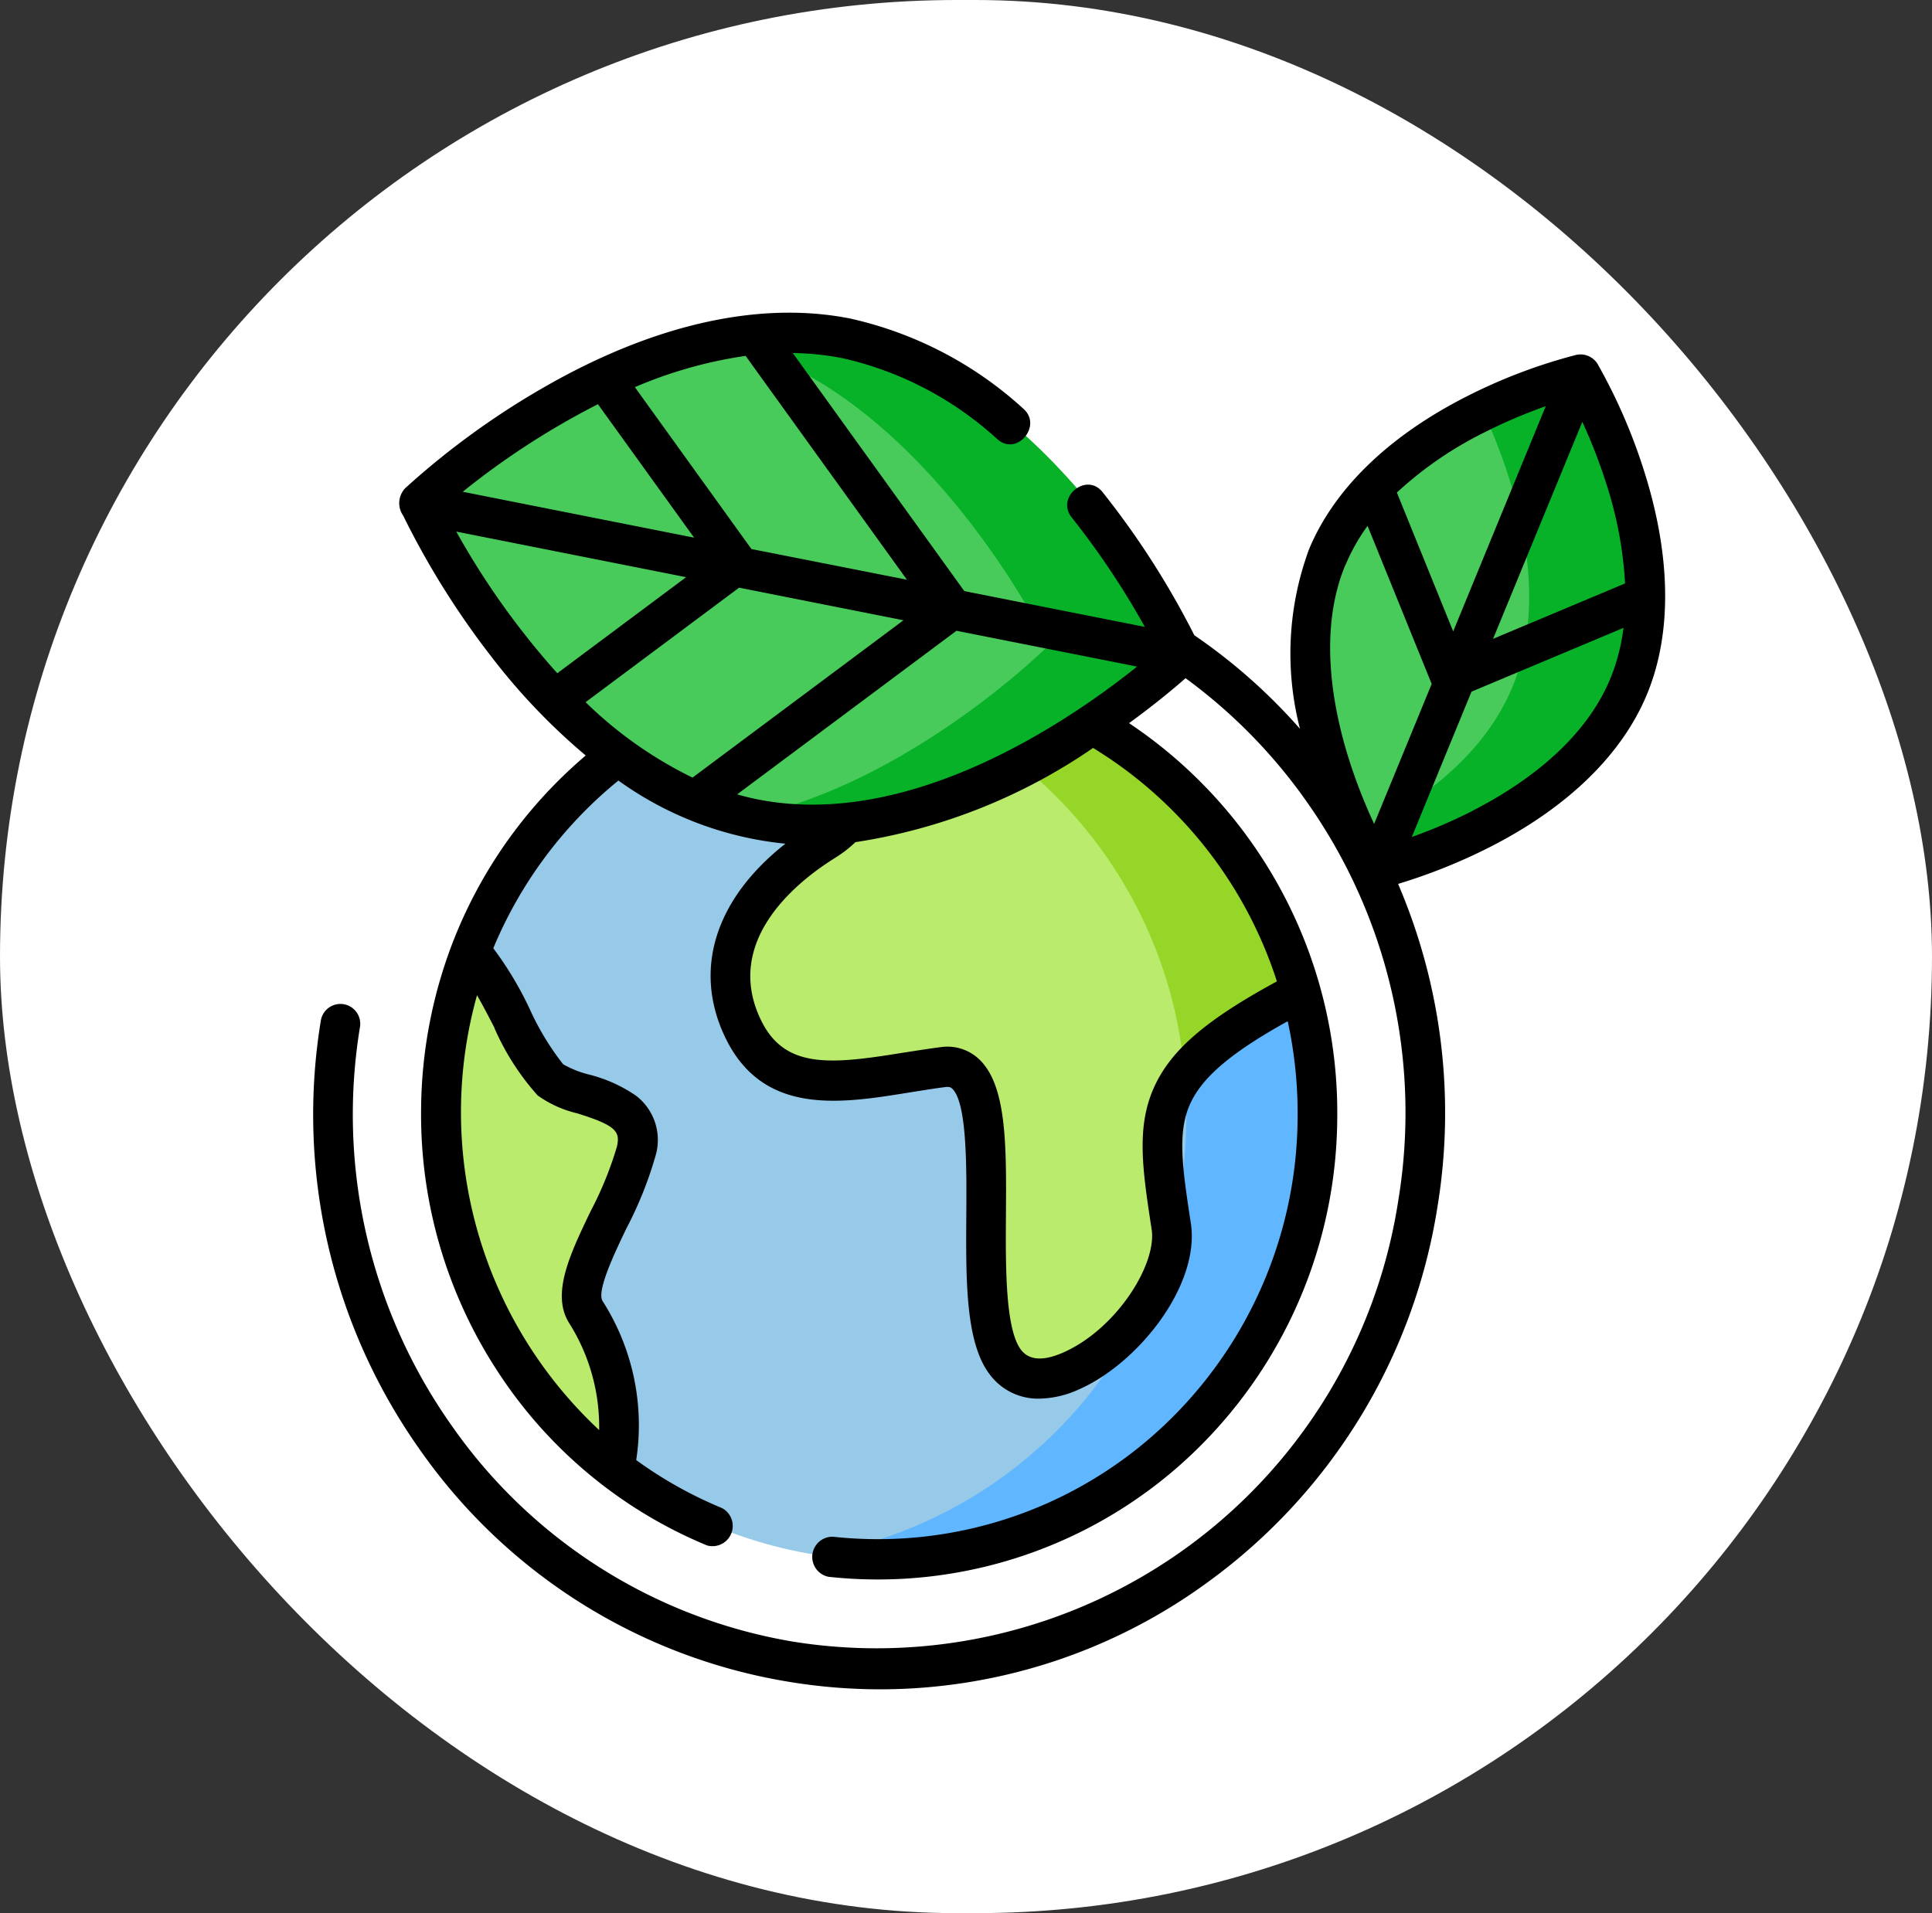 <svg xmlns="http://www.w3.org/2000/svg" xmlns:xlink="http://www.w3.org/1999/xlink" width="105" height="104" viewBox="0 0 105 104">
  <rect x="0" y="0" width="105" height="104" fill="#333333" stroke="none"/>
  <defs>
    <clipPath id="clip-path">
      <path id="path4029" d="M0-682.665H73.533v74.832H0Z" transform="translate(0 682.665)"/>
    </clipPath>
  </defs>
  <g id="Grupo_965386" data-name="Grupo 965386" transform="translate(-370 -4516)">
    <rect id="Rectángulo_341025" data-name="Rectángulo 341025" width="105" height="104" rx="52" transform="translate(370 4516)" fill="#fff"/>
    <g id="g4023" transform="translate(387 5215.665)">
      <g id="g4025" transform="translate(0 -682.665)">
        <g id="g4027" clip-path="url(#clip-path)">
          <g id="g4033" transform="translate(7.1 19.293)">
            <path id="path4035" d="M-393.939-197.071a24.023,24.023,0,0,1-23.778,24.262,24.023,24.023,0,0,1-23.777-24.262,24.023,24.023,0,0,1,23.777-24.262,24.023,24.023,0,0,1,23.778,24.262" transform="translate(441.494 221.333)" fill="#97c9e8"/>
          </g>
          <g id="g4037" transform="translate(27.287 19.293)">
            <path id="path4039" d="M-29.743,0a23.5,23.5,0,0,0-3.59.275A24.12,24.12,0,0,1-13.146,24.262,24.12,24.12,0,0,1-33.333,48.249a23.5,23.5,0,0,0,3.59.275A24.023,24.023,0,0,0-5.965,24.262,24.023,24.023,0,0,0-29.743,0" transform="translate(33.333 0)" fill="#60b6ff"/>
          </g>
          <g id="g4041" transform="translate(22.731 19.341)">
            <path id="path4043" d="M-41.885-76.193c-3.663,2.336-6.41,6.073-4.35,10.278s6.639,2.569,10.874,1.986,1.03,12.731,3.548,16S-22.2-51.2-22.884-55.4c-1.017-6.226-1.374-8.409,6.868-12.847l.022-.008A23.9,23.9,0,0,0-37.306-85.573v.037s-.916,7.008-4.579,9.344" transform="translate(46.941 85.573)" fill="#baeb6c"/>
          </g>
          <g id="g4045" transform="translate(32.367 19.341)">
            <path id="path4047" d="M0,0Z" fill="#baeb6c"/>
          </g>
          <g id="g4049" transform="translate(45.776 24.646)">
            <path id="path4051" d="M0,0,0,0,0,0" fill="#baeb6c"/>
          </g>
          <g id="g4053" transform="translate(48.683 27.477)">
            <path id="path4055" d="M0,0H0" fill="#baeb6c"/>
          </g>
          <g id="g4057" transform="translate(7.1 35.1)">
            <path id="path4059" d="M-66.118-157.847c-1.1-1.707,1.946-5.723,2.633-8.76s-3.434-2.8-4.693-3.854-2.976-5.606-4.235-6.657l-.2-.162a24.648,24.648,0,0,0-1.485,8.454,24.386,24.386,0,0,0,9.691,19.546l.007-.508a11.337,11.337,0,0,0-1.717-8.059" transform="translate(74.1 177.28)" fill="#baeb6c"/>
          </g>
          <g id="g4061" transform="translate(44.798 49.42)">
            <path id="path4063" d="M-16.487-.737-16.5-.828A24.4,24.4,0,0,1-18.477,4.5c1.353-1.624,2.257-3.6,1.99-5.235" transform="translate(18.477 0.828)" fill="#baeb6c"/>
          </g>
          <g id="g4065" transform="translate(32.093 19.341)">
            <path id="path4067" d="M-2.274,0V.037s-.077.585-.273,1.472A24.215,24.215,0,0,1,12.735,21.984c1.051-1.462,2.973-2.881,6.281-4.662l.022-.008A23.9,23.9,0,0,0-2.274,0" transform="translate(2.548)" fill="#96d629"/>
          </g>
          <g id="g4069" transform="translate(5.675 1.141)">
            <path id="path4071" d="M-154.34-215.068c-11.5-1.985-18.631-16.718-18.631-16.718s11.51-11.514,23.008-9.529,18.631,16.718,18.631,16.718-11.509,11.514-23.008,9.529" transform="translate(172.972 241.546)" fill="#49cb5c"/>
          </g>
          <g id="g4073" transform="translate(22.176 1.142)">
            <path id="path4075" d="M-53.9-1.866a17.543,17.543,0,0,0-6.507.166C-49.393.819-42.6,14.852-42.6,14.852s-7.534,7.536-16.5,9.363c.27.062.542.119.817.166,11.5,1.985,23.008-9.529,23.008-9.529S-42.4.119-53.9-1.866" transform="translate(60.411 2.095)" fill="#07b128"/>
          </g>
          <g id="g4077" transform="translate(54.218 3.389)">
            <path id="path4079" d="M-7.6-80.648c3.085-7.428,13.772-9.929,13.772-9.929s5.687,9.542,2.6,16.97S-4.994-63.678-4.994-63.678s-5.687-9.542-2.6-16.97" transform="translate(8.513 90.577)" fill="#49cb5c"/>
          </g>
          <g id="g4081" transform="translate(56.726 3.389)">
            <path id="path4083" d="M-100.909,0a28.247,28.247,0,0,0-5.308,1.97c1.476,3.183,3.816,9.641,1.591,15-1.614,3.886-5.308,6.423-8.464,7.959.57,1.229,1.011,1.97,1.011,1.97s10.688-2.5,13.772-9.929S-100.909,0-100.909,0" transform="translate(113.09)" fill="#07b128"/>
          </g>
          <g id="g4085" transform="translate(0.026 0.006)">
            <path id="path4087" d="M-433.855-295.2c-3.883,2.105-5.785,3.759-6.687,5.777-.969,2.166-.614,4.492-.122,7.71.29,1.9-1.926,5.431-4.83,6.7-1.074.468-1.839.412-2.275-.165-.856-1.134-.833-4.564-.814-7.321.026-3.814.048-7.107-1.5-8.507a2.51,2.51,0,0,0-2.058-.617c-.677.086-1.364.2-2.028.3-3.959.643-6.451.9-7.742-1.8-2.091-4.374,2.142-7.614,4.059-8.8a6.885,6.885,0,0,0,1.09-.845,31.006,31.006,0,0,0,12.914-5.121,23.194,23.194,0,0,1,9.992,12.693m-29.229-21.406,8.934,1.772-11.466,8.553a22.293,22.293,0,0,1-5.811-4.1Zm.67-2.1-6.336-8.8a23.9,23.9,0,0,1,6.02-1.7l8.766,12.167Zm-8.343-7.873,5.226,7.254-12.573-2.494a42.325,42.325,0,0,1,7.346-4.76m-2.207,14.625a42.657,42.657,0,0,1-5.491-7.7l12.492,2.478Zm10.9,6.859c-.381-.076-.756-.169-1.127-.274l11.922-8.894,9.815,1.947c-3.575,2.867-12.278,8.881-20.611,7.22m38.841.624a28.408,28.408,0,0,1-3.3,1.42l3.245-7.9,8.26-3.469a10.76,10.76,0,0,1-.72,2.771c-1.459,3.514-4.878,5.841-7.489,7.174m-6.9-13.362a10.455,10.455,0,0,1,1.2-2.128l3.485,8.593-3.128,7.609a29.578,29.578,0,0,1-1.4-3.61c-.88-2.834-1.624-6.95-.164-10.465m12.879-7.782a29.56,29.56,0,0,1,1.347,3.5,21.248,21.248,0,0,1,.976,5.285l-7.174,3.012Zm-7.018,11.393-3.061-7.549a20.145,20.145,0,0,1,4.69-3.236,28.453,28.453,0,0,1,3.4-1.458Zm-52.115,21.542A13.679,13.679,0,0,0-474.035-289a6.121,6.121,0,0,0,2.156.975c2.105.659,2.35.982,2.148,1.829a19.348,19.348,0,0,1-1.423,3.489c-1.112,2.316-2.163,4.5-1.167,6.083a10.568,10.568,0,0,1,1.63,5.816,23.63,23.63,0,0,1-6.638-23.639c.317.552.65,1.194.948,1.768m62.519-30.142a30.4,30.4,0,0,0-2.563-5.936,1.091,1.091,0,0,0-1.162-.5,29.288,29.288,0,0,0-5.969,2.266c-4.233,2.151-7.191,5.023-8.554,8.3a16.35,16.35,0,0,0-.492,9.762,30.72,30.72,0,0,0-5.743-5.087,45.42,45.42,0,0,0-4.992-7.786c-.873-1.092-2.554.279-1.672,1.383a43.885,43.885,0,0,1,3.974,5.949l-9.811-1.946-9.323-12.941a15,15,0,0,1,2.718.283,18.489,18.489,0,0,1,8.414,4.413c1.065.924,2.448-.757,1.4-1.669a20.588,20.588,0,0,0-9.4-4.9c-4.935-.983-10.692.307-16.648,3.732a43.064,43.064,0,0,0-7.532,5.475,1.175,1.175,0,0,0-.128,1.5,44.88,44.88,0,0,0,4.831,7.718,34,34,0,0,0,5.092,5.326q-.752.641-1.463,1.346a25.308,25.308,0,0,0-5.725,8.716,25.715,25.715,0,0,0-1.758,9.117,25.506,25.506,0,0,0,4.275,14.478,24.957,24.957,0,0,0,11.265,9.285,1.1,1.1,0,0,0,.81-2.032,22.616,22.616,0,0,1-4.659-2.608,12.532,12.532,0,0,0-1.829-8.646c-.341-.541.68-2.666,1.29-3.936a20.787,20.787,0,0,0,1.582-3.935,3.029,3.029,0,0,0-1.048-3.286,7.876,7.876,0,0,0-2.561-1.155,5.427,5.427,0,0,1-1.407-.561,14.622,14.622,0,0,1-1.824-3.02A18.792,18.792,0,0,0-476.445-297a23.277,23.277,0,0,1,6.8-9.117,18.637,18.637,0,0,0,9.077,3.432c-3.807,3-5.038,6.835-3.278,10.517,2.055,4.3,6.286,3.613,10.018,3.007.646-.1,1.314-.213,1.954-.294.24-.031.312.036.361.079.817.74.793,4.274.776,6.854-.024,3.569-.047,6.94,1.26,8.672a3.267,3.267,0,0,0,2.705,1.333,5.356,5.356,0,0,0,2.126-.489c3.249-1.416,6.626-5.677,6.111-9.049-.45-2.948-.748-4.9-.046-6.465.65-1.453,2.22-2.8,5.311-4.514a23.511,23.511,0,0,1,.538,5.273,23.188,23.188,0,0,1-6.836,16.29,22.634,22.634,0,0,1-18.419,6.46,1.1,1.1,0,0,0-.236,2.179,24.778,24.778,0,0,0,20.161-7.072,25.385,25.385,0,0,0,7.484-17.833,25.457,25.457,0,0,0-11.315-21.5c1.423-1.033,2.483-1.926,3.071-2.444a28.9,28.9,0,0,1,6.591,6.723,29.3,29.3,0,0,1,4.968,21.688,28.684,28.684,0,0,1-32.87,23.966,28.347,28.347,0,0,1-18.583-11.76,29.3,29.3,0,0,1-4.969-21.688,1.078,1.078,0,0,0-2.125-.357,31.51,31.51,0,0,0,5.343,23.322,30.483,30.483,0,0,0,19.984,12.646,30.61,30.61,0,0,0,5.076.426,30.165,30.165,0,0,0,17.843-5.862,31.159,31.159,0,0,0,12.428-20.335,31.571,31.571,0,0,0-2.135-17.586,30.742,30.742,0,0,0,4.966-1.991c4.233-2.151,7.191-5.023,8.554-8.3s1.324-7.441-.11-12.03" transform="translate(486.228 331.542)"/>
          </g>
        </g>
      </g>
    </g>
  </g>
</svg>
